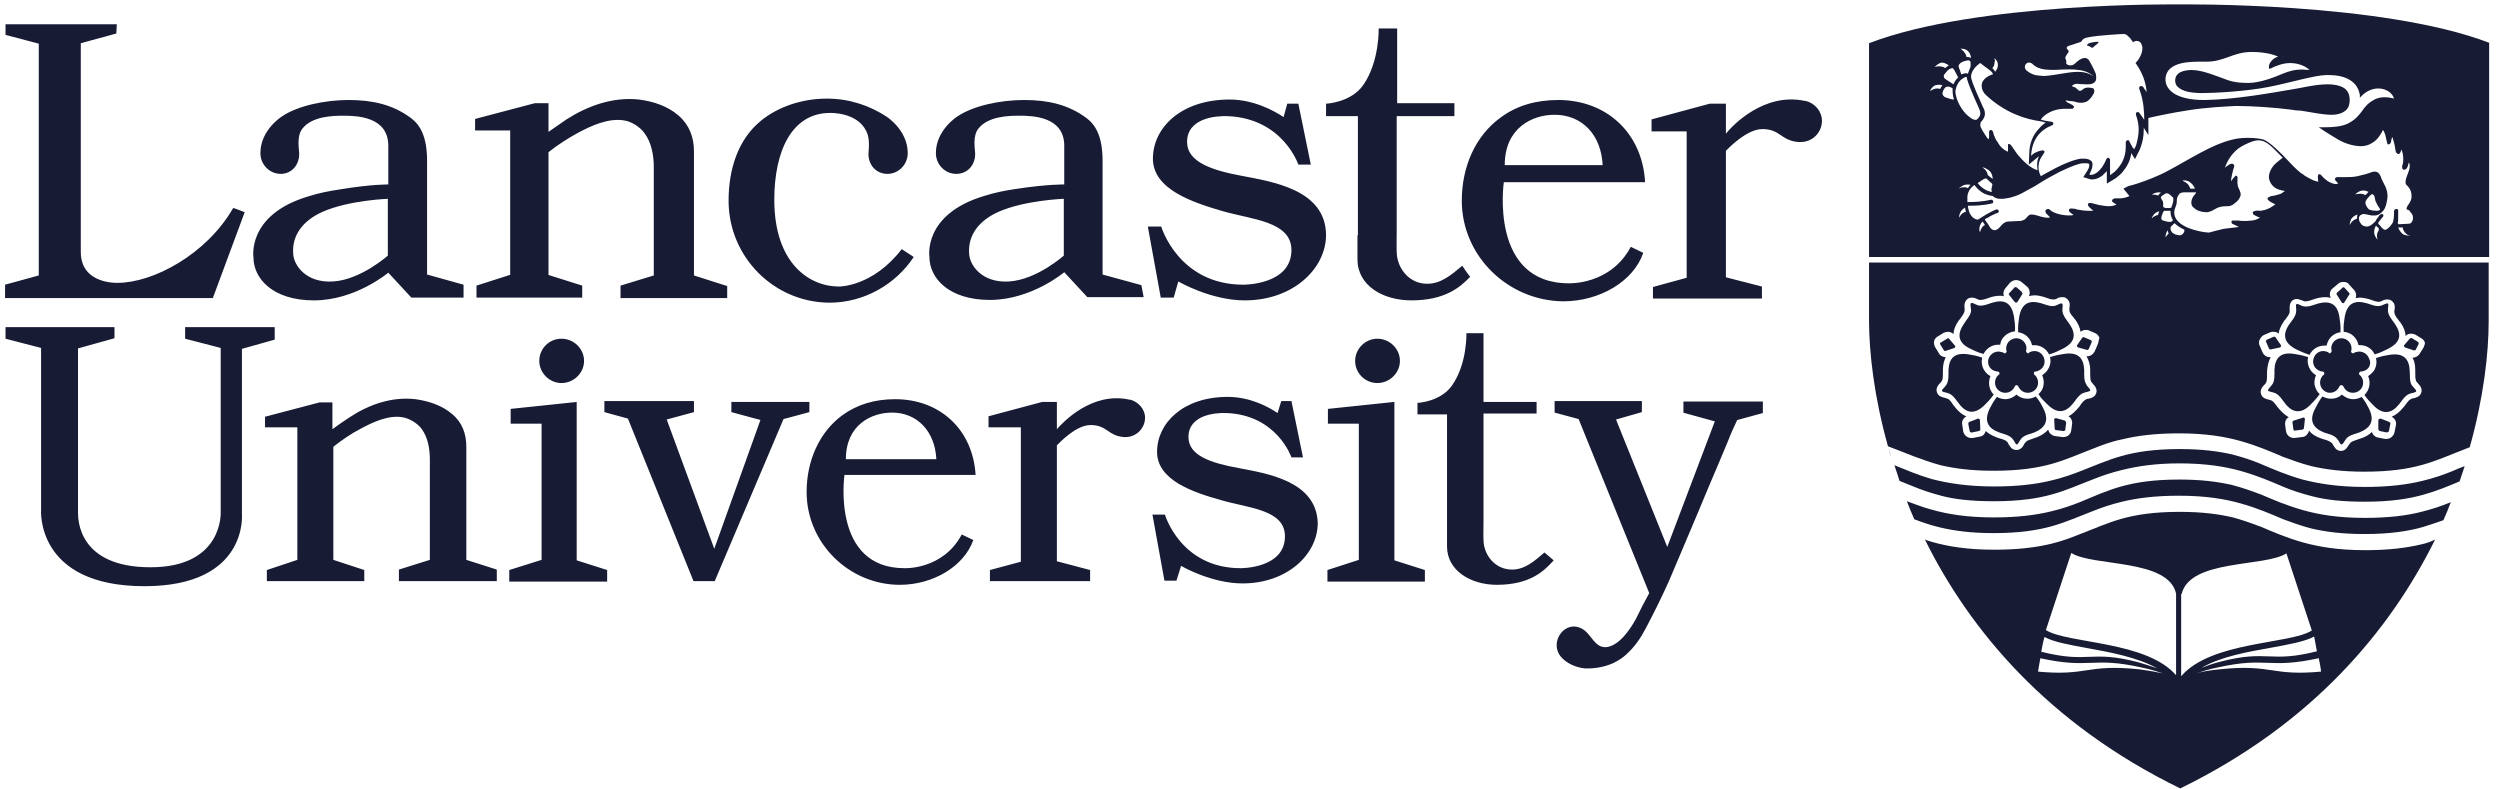 <svg width="171" height="54" viewBox="0 0 171 54" fill="none" xmlns="http://www.w3.org/2000/svg">
<path d="M26.528 13.598C26.528 13.598 23.875 13.693 22.075 14.483C20.717 15.083 19.959 16.093 20.054 17.357C20.085 18.114 20.906 19.378 22.801 19.252C24.696 19.125 26.528 17.483 26.528 17.483V13.598ZM26.559 12.619V9.966C26.559 7.977 24.412 7.914 23.496 7.914C22.77 7.914 21.348 7.945 20.685 8.798C20.306 9.272 20.433 10.061 20.464 10.472C20.496 11.261 19.959 11.893 19.201 11.893C18.443 11.893 17.811 11.261 17.811 10.472C17.811 8.893 19.264 7.977 19.264 7.977C20.369 7.219 22.264 6.84 23.843 6.84C25.486 6.84 26.875 7.156 28.107 8.072C28.738 8.545 29.212 9.335 29.212 11.009V18.778L31.707 19.473V20.357H28.139L26.559 18.651C26.559 18.651 24.317 20.546 21.475 20.546C18.632 20.546 17.337 19.03 17.337 17.609C17.337 17.609 16.864 14.704 21.064 13.44C21.854 13.188 22.549 13.061 23.18 12.967C25.454 12.588 26.559 12.619 26.559 12.619ZM84.702 32.011C82.807 31.663 81.291 31.158 81.291 29.895C81.291 28.379 83.123 28.221 83.88 28.252C87.355 28.379 88.334 31.284 88.334 31.284H89.123L88.334 27.431H87.639L87.386 28.252C86.786 27.842 85.523 27.147 83.975 27.147C80.912 27.147 79.143 28.947 79.143 30.905C79.143 32.863 81.638 33.684 83.565 34.221C85.396 34.758 87.891 34.853 87.891 36.685C87.891 38.895 84.859 38.864 84.859 38.864C80.754 38.864 79.68 35.2 79.68 35.2H78.827L79.648 39.717H80.47L80.785 38.706C80.785 38.706 82.838 39.906 84.986 39.906C88.049 39.906 90.134 37.916 90.134 35.769C90.039 32.895 86.66 32.389 84.702 32.011ZM72.764 13.598C72.764 13.598 70.111 13.693 68.311 14.483C66.953 15.083 66.195 16.093 66.289 17.357C66.321 18.114 67.142 19.378 69.037 19.252C70.932 19.125 72.764 17.483 72.764 17.483V13.598ZM72.795 12.619V9.966C72.795 7.977 70.648 7.914 69.732 7.914C69.005 7.914 67.584 7.945 66.921 8.798C66.542 9.272 66.668 10.061 66.7 10.472C66.731 11.261 66.195 11.893 65.405 11.893C64.647 11.893 64.015 11.261 64.015 10.472C64.015 8.893 65.468 7.977 65.468 7.977C66.574 7.219 68.469 6.84 70.048 6.84C71.69 6.84 73.079 7.156 74.311 8.072C74.943 8.545 75.416 9.335 75.416 11.009V18.778L78.069 19.504L78.227 20.325H74.374L72.795 18.62C72.795 18.62 70.553 20.515 67.711 20.515C64.868 20.515 63.573 18.999 63.573 17.578C63.573 17.578 63.1 14.672 67.3 13.409C68.09 13.156 68.784 13.03 69.416 12.935C71.658 12.588 72.795 12.619 72.795 12.619ZM92.692 24.684C92.692 25.536 93.387 26.2 94.208 26.2C95.06 26.2 95.755 25.505 95.755 24.684C95.755 23.862 95.06 23.168 94.208 23.168C93.387 23.168 92.692 23.862 92.692 24.684ZM95.345 27.494L90.829 27.968V28.979H92.944V38.295L90.797 38.99V39.78H97.461V38.99L95.376 38.327V27.494H95.345ZM38.403 23.168C37.55 23.168 36.887 23.862 36.887 24.684C36.887 25.505 37.581 26.2 38.403 26.2C39.255 26.2 39.95 25.505 39.95 24.684C39.95 23.862 39.255 23.168 38.403 23.168ZM39.445 27.494L34.929 27.968V28.979H37.045V38.295L34.834 38.99V39.78H41.529V38.99L39.445 38.327V27.494ZM77.311 27.336C77.28 27.336 77.28 27.336 77.28 27.336H77.248C74.69 26.768 72.701 28.884 72.29 29.358V27.494H71.279L67.616 28.473V29.231H69.826V38.422L67.711 38.99V39.748H74.564V38.99L72.29 38.39V30.463C72.448 30.305 73.585 29.073 74.595 29.073C75.732 29.073 75.764 29.8 76.869 29.895C76.901 29.895 76.964 29.895 76.996 29.895C77.722 29.895 78.322 29.294 78.322 28.568C78.322 28 77.88 27.494 77.311 27.336ZM123.516 6.903C123.484 6.903 123.484 6.903 123.484 6.903C123.453 6.903 123.452 6.903 123.452 6.903C120.673 6.303 118.494 8.577 118.052 9.145V7.092H116.947L112.967 8.166V8.987H115.368V18.999L113.062 19.631V20.42H120.515V19.599L118.052 18.967V10.314C118.21 10.156 119.473 8.829 120.547 8.829C121.779 8.829 121.81 9.619 123.01 9.714H123.042C123.074 9.714 123.137 9.714 123.168 9.714C123.989 9.714 124.621 9.051 124.621 8.261C124.621 7.629 124.147 7.061 123.516 6.903ZM57.857 31.41H64.047C63.952 29.484 62.721 28.221 61.015 28.221C59.626 28.221 57.857 29.042 57.857 31.41ZM57.762 32.484C57.762 32.484 56.846 38.864 61.868 38.864C61.868 38.864 64.489 38.99 65.784 36.558L66.574 36.937C65.942 38.737 63.826 40.001 61.552 40.001C58.078 40.001 55.173 37.158 55.173 33.653C55.173 31.537 56.025 29.579 57.604 28.41C58.647 27.652 59.847 27.305 61.236 27.305C64.268 27.305 66.542 29.358 66.731 32.484H57.762ZM102.924 11.293H109.62C109.525 9.208 108.199 7.85 106.335 7.85C104.819 7.85 102.924 8.735 102.924 11.293ZM99.987 13.725C99.987 11.419 100.903 9.303 102.64 8.04C103.745 7.219 105.072 6.84 106.588 6.84C109.872 6.84 112.336 9.082 112.525 12.461H102.861C102.861 12.461 101.851 19.378 107.314 19.378C107.314 19.378 110.157 19.504 111.546 16.883L112.399 17.293C111.736 19.252 109.399 20.61 106.935 20.61C103.145 20.578 99.987 17.515 99.987 13.725ZM92.85 16.093C92.85 16.756 92.85 17.357 92.85 17.736C92.85 19.536 94.587 20.546 96.545 20.546C98.85 20.546 99.892 19.631 100.556 18.936C100.366 18.683 100.177 18.43 100.019 18.178C99.261 18.809 98.566 19.409 97.619 19.409C96.482 19.409 95.724 18.525 95.566 17.578C95.503 17.199 95.534 16.472 95.534 15.809V7.945H99.482V7.061H95.566V1.945H94.302C94.302 1.945 94.366 4.187 93.26 5.798C92.408 7.029 90.702 7.092 90.702 7.092V7.945H92.881V16.093H92.85ZM103.43 38.959C102.356 38.959 101.661 38.137 101.503 37.285C101.44 36.937 101.472 36.242 101.472 35.642V28.284H105.103V27.494H101.472V22.789H100.303C100.303 22.789 100.366 24.873 99.324 26.357C98.534 27.494 96.955 27.558 96.955 27.558V28.347H98.977V35.864C98.977 36.464 98.977 37.032 98.977 37.38C98.977 39.022 100.587 40.001 102.387 40.001C104.725 40.001 105.672 38.99 106.272 38.327L105.64 37.79C104.977 38.358 104.314 38.959 103.43 38.959ZM84.891 12.019C82.87 11.64 81.196 11.072 81.196 9.714C81.196 8.072 83.154 7.914 83.975 7.945C87.765 8.103 88.807 11.261 88.807 11.261H89.66L88.807 7.092H88.049L87.797 8.008C87.133 7.566 85.744 6.808 84.102 6.808C80.785 6.808 78.859 8.735 78.859 10.851C78.859 12.967 81.606 13.851 83.659 14.451C85.649 15.02 88.334 15.146 88.334 17.104C88.334 19.504 85.049 19.473 85.049 19.473C80.596 19.473 79.427 15.493 79.427 15.493H78.511L79.396 20.357H80.28L80.596 19.252C80.596 19.252 82.807 20.546 85.144 20.546C88.46 20.546 90.702 18.367 90.702 16.062C90.671 12.967 87.039 12.43 84.891 12.019ZM31.897 38.295V30.558C31.897 29.674 31.613 28.884 30.918 28.316C30.223 27.715 29.307 27.431 28.423 27.305C26.78 27.115 25.201 27.684 23.875 28.568C23.496 28.821 23.117 29.073 22.738 29.358V27.526H21.854L18.127 28.505V29.231H20.338V38.295L18.253 38.99V39.748H24.917V38.99L22.801 38.295V30.558C23.401 30.084 24.001 29.674 24.665 29.326C25.486 28.884 26.559 28.379 27.507 28.537C27.981 28.6 28.549 28.947 28.833 29.326C29.276 29.926 29.402 30.716 29.402 31.442V38.232C29.402 38.201 29.402 38.295 29.402 38.295L27.286 38.959V39.748H33.981V38.959L31.897 38.295ZM29.37 38.264V38.295V38.264ZM44.687 18.778V18.841V18.778ZM34.865 18.809L32.592 19.536V20.357H39.824V19.536L37.518 18.809V10.409C38.15 9.903 38.845 9.461 39.539 9.082C40.424 8.608 41.592 8.072 42.635 8.229C43.172 8.293 43.772 8.672 44.087 9.114C44.561 9.745 44.719 10.63 44.719 11.419V18.809V18.841L42.445 19.536V20.388H49.74V19.567L47.467 18.841V10.345C47.467 9.398 47.151 8.545 46.424 7.914C45.666 7.25 44.687 6.935 43.708 6.808C41.94 6.619 40.234 7.219 38.75 8.166C38.339 8.45 37.929 8.735 37.518 9.019V7.061H36.571L32.497 8.135V8.924H34.897V18.809H34.865ZM16.737 14.514L16.074 14.262L15.948 14.23C14.116 17.42 10.453 19.346 8.052 19.346C8.052 19.346 5.526 19.473 5.526 17.23V2.955L7.958 2.292L7.989 1.66H0.378V2.387L2.652 2.987V18.841L0.346 19.473V20.388H14.558L16.737 14.514ZM115.115 28.221L117.294 28.821L114.041 37.411L110.536 28.695L112.304 28.189V27.431H106.335V28.221L107.977 28.663L112.809 40.569C112.494 41.138 112.178 41.738 111.894 42.338C111.515 43.033 110.757 44.17 109.872 44.264C109.051 44.328 108.862 43.348 108.199 43.001C107.03 42.369 105.956 43.917 106.746 44.896C107.125 45.37 107.788 45.654 108.388 45.717C109.051 45.749 109.746 45.622 110.314 45.37C110.63 45.212 110.978 45.022 111.23 44.77C111.799 44.264 112.209 43.664 112.557 43.001C113.125 41.927 113.662 40.853 114.167 39.717C114.578 38.737 114.989 37.79 115.399 36.811C115.904 35.642 116.378 34.474 116.884 33.274C117.326 32.263 117.736 31.253 118.178 30.21C118.368 29.705 118.589 29.231 118.81 28.758C118.81 28.758 118.81 28.726 118.842 28.726L120.579 28.252V27.463H115.146V28.221H115.115ZM16.548 23.862L18.79 23.231V22.378H12.663V23.168L15.095 23.799V35.042C15.095 35.042 15.285 38.801 10.295 38.801C5.336 38.801 5.336 35.516 5.336 35.042V23.831L7.831 23.136V22.378H0.378V23.168L2.81 23.799V34.853C2.81 34.853 2.399 40.096 9.884 40.096C16.99 40.096 16.548 35.169 16.548 35.169V23.862ZM55.33 27.494H50.025V28.189L52.014 28.726L48.856 37.537L45.603 28.695L47.467 28.189V27.431H41.34V28.189L42.95 28.631L47.435 39.748H48.888L53.593 28.663L55.362 28.189V27.494H55.33ZM49.835 13.725C49.835 11.546 50.498 9.524 52.046 8.261C53.246 7.282 54.888 6.745 56.562 6.745C58.141 6.745 59.531 7.25 60.636 7.977C60.636 7.977 62.089 8.893 62.089 10.472C62.089 11.261 61.457 11.893 60.699 11.893C59.941 11.893 59.373 11.293 59.404 10.472C59.436 10.093 59.499 9.43 59.247 8.956C58.615 7.661 56.783 7.724 56.783 7.724C54.13 7.724 52.962 10.377 52.962 13.662C52.962 18.02 55.362 19.599 57.383 19.599C57.383 19.599 59.689 19.631 61.678 17.041L62.5 17.578C61.268 19.441 59.12 20.704 56.72 20.704C52.93 20.673 49.835 17.578 49.835 13.725Z" fill="#171B34"/>
<path d="M142.875 3.145C142.938 3.177 143.033 3.24 143.096 3.272H143.128L143.16 3.24C143.16 3.24 143.254 3.177 143.349 3.082C143.381 3.051 143.539 2.956 143.539 2.892C143.507 2.798 143.065 2.924 143.001 2.924C142.938 2.956 142.875 2.956 142.843 2.987C142.812 2.987 142.812 3.019 142.78 3.019V3.051C142.685 3.114 142.843 3.145 142.875 3.145Z" fill="#171B34"/>
<path d="M149.065 0.303C149.065 0.303 135.232 0.113 127.842 2.956V17.578H170.257V2.924C162.898 0.113 149.065 0.303 149.065 0.303ZM141.265 3.966C141.265 3.903 141.328 3.809 141.359 3.745C141.422 3.651 141.517 3.587 141.486 3.461C141.454 3.398 141.359 3.366 141.359 3.272C141.359 3.24 141.391 3.208 141.422 3.177C141.486 3.145 141.517 3.114 141.58 3.114C141.77 3.051 142.338 2.861 142.338 2.861C142.402 2.798 142.401 2.766 142.465 2.703C142.528 2.64 142.654 2.577 142.875 2.545C143.475 2.419 145.118 2.324 145.275 2.324C145.339 2.324 145.402 2.356 145.465 2.387C145.56 2.482 145.686 2.577 145.749 2.672C145.781 2.735 145.812 2.766 145.844 2.798C145.875 2.83 145.875 2.861 145.875 2.861L145.907 2.893L145.939 2.861C145.939 2.861 145.97 2.83 146.002 2.83C146.033 2.83 146.065 2.798 146.128 2.798C146.191 2.798 146.254 2.798 146.349 2.861C146.412 2.893 146.476 2.987 146.507 3.114C146.539 3.177 146.539 3.24 146.539 3.303C146.539 3.682 146.286 4.093 146.097 4.282L146.065 4.314L146.097 4.345C146.728 5.23 146.823 6.051 146.823 6.304C146.76 6.177 146.633 6.019 146.633 6.019C146.633 6.019 146.633 5.988 146.602 5.956C146.57 5.925 146.539 5.893 146.507 5.893C146.476 5.893 146.476 5.893 146.444 5.893C146.412 5.893 146.381 5.893 146.349 5.925C146.318 5.956 146.318 5.988 146.318 6.019C146.318 6.051 146.318 6.082 146.349 6.146C146.633 6.904 146.665 7.725 146.665 8.167V8.198C146.57 8.041 146.381 7.788 146.381 7.788C146.318 7.693 146.286 7.662 146.223 7.662C146.191 7.662 146.16 7.693 146.128 7.693C146.097 7.725 146.097 7.756 146.097 7.788C146.097 7.788 146.097 7.819 146.097 7.851C146.223 8.198 146.286 8.546 146.286 8.862C146.286 9.272 146.191 9.62 146.128 9.872C146.097 9.999 146.033 10.093 146.002 10.156C146.002 10.188 145.97 10.188 145.97 10.22C145.939 10.188 145.939 10.125 145.875 10.093C145.812 9.999 145.749 9.841 145.686 9.746C145.654 9.683 145.654 9.651 145.623 9.62C145.591 9.588 145.56 9.588 145.528 9.588C145.496 9.588 145.465 9.62 145.433 9.651C145.402 9.683 145.402 9.714 145.402 9.746C145.402 9.746 145.402 9.778 145.402 9.809C145.402 9.872 145.402 9.967 145.402 10.03C145.402 10.757 145.117 11.23 144.833 11.546C144.707 11.704 144.549 11.83 144.454 11.893C144.391 11.925 144.36 11.957 144.328 11.988C144.328 11.799 144.328 11.199 144.328 10.978C144.328 10.946 144.328 10.883 144.296 10.851C144.265 10.82 144.233 10.788 144.202 10.788C144.17 10.788 144.139 10.788 144.139 10.82C144.107 10.851 144.107 10.851 144.075 10.883C143.886 11.357 143.665 11.609 143.475 11.767C143.286 11.925 143.128 11.957 143.033 11.957C142.97 11.957 142.938 11.957 142.907 11.925C142.938 11.893 142.97 11.83 143.002 11.736C143.065 11.609 143.128 11.42 143.128 11.262C143.128 11.136 143.096 11.041 143.002 10.978C142.907 10.915 142.781 10.851 142.559 10.851C142.496 10.851 142.433 10.851 142.338 10.851C141.865 10.915 141.17 11.199 140.57 11.514C140.096 11.767 139.685 11.988 139.591 12.051C139.464 11.799 139.433 11.609 139.433 11.42C139.433 11.136 139.528 10.915 139.622 10.757C139.685 10.662 139.717 10.63 139.749 10.567C139.749 10.536 139.78 10.536 139.78 10.536V10.504L139.812 10.472C139.843 10.441 139.843 10.409 139.843 10.378C139.843 10.346 139.843 10.314 139.812 10.314C139.78 10.314 139.749 10.283 139.717 10.283C139.464 10.314 139.275 10.409 139.149 10.472C139.054 10.536 138.991 10.599 138.927 10.662C138.959 9.904 139.243 9.399 139.559 9.083C139.875 8.767 140.191 8.641 140.286 8.609C140.349 8.577 140.38 8.546 140.412 8.546C140.443 8.514 140.443 8.483 140.443 8.451C140.443 8.419 140.443 8.419 140.443 8.419C140.443 8.388 140.412 8.388 140.412 8.356C140.349 8.325 140.286 8.325 140.286 8.325C140.286 8.325 140.096 8.293 139.906 8.262C139.812 8.23 139.717 8.23 139.654 8.198C139.622 8.198 139.622 8.198 139.591 8.167C140.096 7.535 140.854 7.44 141.265 7.44C141.359 7.44 141.422 7.44 141.486 7.44C141.517 7.44 141.517 7.44 141.549 7.44H141.58C141.612 7.44 141.643 7.44 141.675 7.44C141.738 7.44 141.801 7.44 141.801 7.409C141.833 7.377 141.865 7.346 141.865 7.314C141.865 7.283 141.833 7.251 141.801 7.219C141.77 7.219 141.77 7.188 141.77 7.188C141.738 7.188 141.675 7.125 141.454 7.03C141.391 6.998 141.359 6.967 141.328 6.935C141.296 6.904 141.296 6.904 141.296 6.904V6.872C141.328 6.872 141.422 6.872 141.517 6.904C141.644 6.904 141.77 6.935 141.833 6.935C142.023 6.998 142.18 7.03 142.338 7.03C142.623 7.03 142.812 6.935 142.938 6.777C143.065 6.651 143.128 6.525 143.191 6.43C143.223 6.367 143.254 6.304 143.254 6.24C143.254 6.114 143.191 6.019 143.096 6.019C143.033 6.019 142.938 5.988 142.844 5.988C142.717 5.988 142.559 6.019 142.465 6.114C142.401 6.177 142.338 6.209 142.307 6.209C142.275 6.209 142.244 6.209 142.244 6.209H142.212L141.959 5.988C141.865 5.956 141.801 5.925 141.77 5.925C141.738 5.893 141.738 5.893 141.738 5.893V5.861L141.77 5.83C141.896 5.735 141.991 5.735 142.086 5.735C142.212 5.735 142.37 5.767 142.686 5.767C142.749 5.767 142.78 5.767 142.844 5.767C143.065 5.767 143.191 5.703 143.286 5.609C143.381 5.514 143.38 5.388 143.38 5.293C143.38 5.167 143.349 5.04 143.349 5.04C143.349 5.04 143.191 4.63 142.907 4.156C142.844 4.03 142.717 3.966 142.591 3.966C142.433 3.966 142.275 4.061 142.149 4.156C142.023 4.251 141.959 4.314 141.928 4.345C141.833 4.44 141.707 4.472 141.612 4.472C141.517 4.472 141.391 4.44 141.328 4.345C141.359 4.156 141.296 4.061 141.265 3.966ZM138.58 4.377C138.675 4.251 138.864 4.251 138.991 4.345L139.022 4.377C139.243 4.598 139.559 4.724 139.906 4.756C140.254 4.788 140.633 4.788 141.012 4.756C141.391 4.756 141.801 4.724 142.18 4.788C142.559 4.819 142.938 4.977 143.223 5.23C142.907 5.009 142.528 4.914 142.149 4.914C141.77 4.914 141.391 4.977 141.012 5.04C140.633 5.103 140.254 5.167 139.843 5.198C139.654 5.198 139.433 5.167 139.212 5.135C138.991 5.072 138.801 4.977 138.612 4.819C138.485 4.693 138.454 4.503 138.58 4.377ZM136.433 4.061C136.433 4.03 136.433 3.998 136.401 3.966C136.433 3.998 136.496 4.03 136.527 4.093C136.622 4.188 136.654 4.314 136.654 4.44C136.654 4.567 136.622 4.724 136.464 4.914C136.432 4.819 136.338 4.724 136.275 4.661C136.338 4.598 136.433 4.472 136.433 4.219C136.464 4.188 136.464 4.124 136.433 4.061ZM135.454 4.314C135.454 4.314 135.517 4.345 135.611 4.44C135.706 4.503 135.864 4.63 136.085 4.788C136.243 4.914 136.306 5.009 136.306 5.04C136.306 5.072 136.306 5.103 136.275 5.103H136.243C135.99 5.198 135.801 5.324 135.706 5.451C135.58 5.577 135.548 5.735 135.548 5.861C135.548 6.146 135.706 6.398 135.864 6.525C137.19 7.756 138.612 8.167 139.559 8.293L139.717 8.325C139.749 8.325 139.78 8.325 139.78 8.356C139.812 8.356 139.875 8.388 139.938 8.388C139.78 8.483 139.622 8.609 139.496 8.767C139.054 9.209 138.801 9.809 138.801 10.536L138.77 11.262L139.338 10.788C139.37 10.757 139.401 10.725 139.464 10.693C139.37 10.883 139.338 11.104 139.338 11.325C139.338 11.451 139.37 11.546 139.37 11.641C138.991 11.546 138.517 11.167 138.201 10.788C138.012 10.599 137.854 10.378 137.759 10.22C137.696 10.156 137.664 10.093 137.633 10.03C137.601 9.999 137.569 9.967 137.569 9.967V9.935L137.538 9.904C137.506 9.904 137.506 9.872 137.475 9.872C137.443 9.872 137.443 9.841 137.412 9.841C137.38 9.841 137.348 9.872 137.348 9.872C137.348 9.904 137.348 9.904 137.348 9.935V9.967C137.348 9.999 137.348 10.125 137.348 10.283C137.348 10.314 137.348 10.346 137.348 10.378C137.033 10.251 136.78 9.999 136.654 9.746C136.559 9.62 136.496 9.525 136.464 9.43C136.432 9.399 136.433 9.367 136.433 9.335C136.433 9.304 136.401 9.304 136.401 9.304C136.369 9.177 136.338 9.051 136.306 8.988C136.275 8.925 136.243 8.893 136.18 8.893C136.117 8.893 136.053 8.925 136.053 9.02C136.053 9.083 136.053 9.209 136.053 9.304V9.335V9.367C136.053 9.43 136.054 9.493 136.022 9.493V9.525L135.99 9.493C135.959 9.462 135.927 9.462 135.927 9.43C135.864 9.367 135.769 9.177 135.675 9.051C135.58 8.925 135.517 8.767 135.517 8.767C135.453 8.672 135.454 8.577 135.454 8.514C135.454 8.451 135.485 8.388 135.485 8.356C135.485 8.325 135.485 8.325 135.517 8.325C135.517 8.325 135.611 8.23 135.675 8.104C135.738 8.009 135.769 7.883 135.769 7.788C135.769 7.567 135.675 7.377 135.643 7.346C135.643 7.346 135.611 7.251 135.548 7.125C135.359 6.714 134.948 5.798 134.853 5.419C134.822 5.356 134.822 5.293 134.822 5.23C134.822 4.819 135.232 4.472 135.359 4.377C135.39 4.345 135.422 4.314 135.454 4.314ZM136.243 13.125C136.117 13.125 136.022 13.062 135.896 13.03C135.643 12.904 135.453 12.746 135.327 12.588C135.296 12.557 135.296 12.525 135.264 12.525C135.39 12.462 135.454 12.399 135.548 12.336C135.58 12.304 135.643 12.304 135.643 12.273C135.675 12.273 135.706 12.241 135.706 12.241C135.769 12.209 135.801 12.209 135.832 12.209H135.864C135.864 12.209 135.927 12.241 135.959 12.304C136.022 12.336 136.085 12.43 136.18 12.494C136.275 12.557 136.275 12.62 136.275 12.652V12.683C136.275 12.683 136.211 12.841 136.211 13.03C136.243 13.03 136.243 13.062 136.243 13.125ZM135.99 11.988H135.959C135.959 11.862 135.896 11.672 135.643 11.483C135.611 11.483 135.611 11.451 135.58 11.451C135.675 11.451 135.801 11.483 135.927 11.578C136.117 11.672 136.275 11.862 136.306 12.241C136.18 12.146 136.053 12.051 136.053 12.051L135.99 11.988ZM134.19 3.335C134.316 3.335 134.443 3.366 134.569 3.461C134.695 3.556 134.79 3.714 134.822 3.966C134.759 3.935 134.695 3.903 134.569 3.903C134.569 3.903 134.538 3.903 134.506 3.903C134.506 3.777 134.411 3.587 134.19 3.398C134.159 3.366 134.127 3.366 134.095 3.335C134.159 3.335 134.159 3.335 134.19 3.335ZM134.032 4.377C134.127 4.251 134.316 4.188 134.474 4.156C134.538 4.156 134.569 4.124 134.601 4.124C134.695 4.124 134.727 4.156 134.759 4.188C134.79 4.219 134.79 4.314 134.79 4.377C134.79 4.44 134.79 4.472 134.79 4.503C134.79 4.567 134.759 4.661 134.695 4.788C134.664 4.882 134.632 4.977 134.601 5.04C134.569 5.04 134.506 5.009 134.474 5.009C134.38 5.009 134.316 5.04 134.19 5.072C134.19 5.072 134.19 5.072 134.159 5.103C134.159 5.103 134.064 4.851 134.064 4.819C134.032 4.756 134.001 4.661 133.969 4.567C133.969 4.535 133.969 4.44 134.032 4.377ZM133.527 4.661C133.59 4.661 133.59 4.693 133.622 4.724L133.653 4.756L133.938 5.293C133.811 5.419 133.685 5.577 133.622 5.767C133.432 5.64 133.211 5.514 133.085 5.419C132.99 5.356 132.959 5.293 132.959 5.23C132.959 5.198 132.959 5.167 132.959 5.167V5.135C132.959 5.135 132.958 5.103 132.99 5.103C133.053 5.04 133.148 4.851 133.337 4.724C133.432 4.693 133.495 4.661 133.527 4.661ZM132.485 4.44C132.58 4.377 132.706 4.282 132.832 4.282C132.959 4.282 133.116 4.345 133.306 4.472C133.274 4.472 133.243 4.503 133.211 4.535C133.148 4.567 133.085 4.63 133.053 4.661C132.99 4.598 132.832 4.535 132.611 4.535C132.548 4.535 132.485 4.535 132.422 4.567C132.39 4.567 132.327 4.567 132.295 4.598C132.39 4.535 132.422 4.503 132.485 4.44ZM132.516 6.051C132.39 6.051 132.264 6.082 132.106 6.177C132.074 6.209 132.043 6.209 132.011 6.24C132.043 6.177 132.074 6.082 132.137 6.019C132.232 5.893 132.358 5.798 132.58 5.798C132.674 5.798 132.769 5.798 132.864 5.83C132.832 5.861 132.769 5.956 132.706 6.082C132.674 6.082 132.611 6.051 132.516 6.051ZM133.148 6.683C133.022 6.651 132.99 6.619 132.927 6.556C132.895 6.493 132.864 6.461 132.864 6.398C132.864 6.24 132.99 6.051 133.053 5.988C133.116 5.925 133.211 5.925 133.306 5.925C133.337 5.925 133.559 6.019 133.559 6.051C133.559 6.082 133.559 6.114 133.559 6.114C133.559 6.146 133.559 6.177 133.559 6.209C133.559 6.398 133.59 6.619 133.653 6.809C133.495 6.809 133.338 6.746 133.148 6.683ZM134.317 5.324C134.38 5.293 134.443 5.261 134.474 5.261C134.506 5.261 134.506 5.261 134.506 5.261L134.538 5.293C134.538 5.324 134.538 5.419 134.569 5.482C134.727 6.019 135.359 7.409 135.39 7.472C135.422 7.535 135.454 7.662 135.454 7.788C135.454 7.851 135.422 7.914 135.39 7.977C135.359 8.041 135.296 8.104 135.264 8.135C135.201 8.198 135.169 8.198 135.106 8.198C135.011 8.198 134.853 8.135 134.601 7.914C134.253 7.63 133.748 6.872 133.748 6.209C133.811 5.893 133.938 5.546 134.317 5.324ZM134.032 14.831C134.032 14.862 134.001 14.862 134.001 14.894V14.862C134.001 14.768 134.032 14.641 134.095 14.515C134.159 14.389 134.253 14.294 134.411 14.199C134.411 14.294 134.443 14.389 134.474 14.483C134.316 14.515 134.159 14.61 134.032 14.831ZM134.348 12.809C134.253 12.809 134.159 12.809 134.032 12.873C134.001 12.873 134.001 12.904 133.969 12.904C134.001 12.873 134.064 12.809 134.127 12.778C134.253 12.683 134.38 12.62 134.601 12.62C134.664 12.62 134.727 12.62 134.79 12.652C134.695 12.715 134.664 12.809 134.601 12.873C134.506 12.809 134.443 12.809 134.348 12.809ZM135.454 15.81C135.454 15.841 135.453 15.841 135.422 15.873C135.39 15.81 135.39 15.746 135.39 15.652C135.39 15.494 135.453 15.304 135.611 15.146C135.611 15.178 135.643 15.21 135.675 15.241C135.706 15.273 135.738 15.336 135.769 15.399C135.643 15.431 135.517 15.589 135.454 15.81ZM147.644 14.578C147.644 14.61 147.612 14.673 147.612 14.704C147.486 14.736 147.36 14.768 147.233 14.894C147.202 14.894 147.202 14.925 147.17 14.925C147.202 14.862 147.234 14.799 147.297 14.704C147.391 14.578 147.518 14.483 147.707 14.452C147.676 14.515 147.644 14.546 147.644 14.578ZM147.17 13.315C147.265 13.252 147.455 13.157 147.644 13.157C147.707 13.157 147.77 13.157 147.802 13.188C147.739 13.22 147.676 13.283 147.612 13.378C147.549 13.346 147.455 13.315 147.328 13.315C147.297 13.315 147.265 13.315 147.233 13.315C147.202 13.283 147.202 13.283 147.17 13.315ZM147.865 13.409C147.928 13.346 147.991 13.315 148.055 13.283C148.118 13.22 148.181 13.22 148.213 13.22C148.276 13.22 148.339 13.252 148.37 13.283C148.434 13.315 148.56 13.441 148.655 13.536C148.655 13.567 148.655 13.63 148.655 13.662C148.655 13.725 148.655 13.788 148.623 13.852C148.623 13.915 148.592 14.009 148.56 14.073C148.56 14.104 148.528 14.136 148.528 14.199C148.497 14.199 148.434 14.231 148.37 14.231C148.307 14.231 148.276 14.231 148.213 14.231C148.086 14.231 148.023 14.199 147.991 14.167C147.96 14.167 147.96 14.136 147.96 14.104V14.073C147.96 14.041 147.96 14.009 147.96 13.946C147.96 13.852 147.96 13.757 147.865 13.662C147.834 13.63 147.834 13.599 147.834 13.567C147.77 13.504 147.802 13.473 147.865 13.409ZM148.149 16.189C148.149 16.22 148.118 16.22 148.118 16.252C148.118 16.125 148.149 15.904 148.276 15.746V15.778C148.276 15.841 148.307 15.904 148.339 15.968C148.276 16.031 148.213 16.094 148.149 16.189ZM148.402 15.178C148.276 15.178 148.149 15.146 147.96 15.083C147.897 15.083 147.897 15.052 147.865 15.02C147.834 14.989 147.834 14.957 147.834 14.925C147.834 14.831 147.865 14.736 147.897 14.673C147.928 14.546 147.96 14.483 147.991 14.483C147.991 14.42 148.023 14.42 148.055 14.42C148.086 14.42 148.086 14.42 148.118 14.42H148.149H148.181C148.276 14.42 148.37 14.42 148.465 14.42C148.465 14.452 148.465 14.483 148.465 14.515C148.465 14.768 148.56 14.925 148.623 15.052C148.623 15.083 148.592 15.115 148.56 15.146C148.497 15.178 148.434 15.178 148.402 15.178ZM149.35 15.936C149.286 16.031 149.223 16.094 149.065 16.094C149.002 16.094 148.907 16.062 148.781 16.031C148.655 15.968 148.56 15.904 148.528 15.841C148.497 15.778 148.465 15.715 148.465 15.652C148.465 15.62 148.465 15.589 148.465 15.557C148.465 15.557 148.497 15.525 148.497 15.494C148.528 15.462 148.528 15.462 148.56 15.431C148.592 15.431 148.623 15.367 148.655 15.336C148.686 15.304 148.718 15.273 148.749 15.273C148.939 15.462 149.16 15.589 149.413 15.715C149.413 15.778 149.413 15.873 149.35 15.936ZM156.076 13.22C155.95 13.283 155.729 13.346 155.571 13.378C155.508 13.378 155.413 13.409 155.382 13.409C155.318 13.409 155.287 13.441 155.287 13.441C155.287 13.441 155.255 13.441 155.224 13.473C155.192 13.473 155.192 13.473 155.161 13.504C155.129 13.504 155.129 13.536 155.097 13.567V13.599C155.097 13.63 155.129 13.662 155.161 13.694C155.161 13.725 155.192 13.725 155.192 13.725C155.255 13.788 155.382 13.852 155.508 13.915C155.539 13.946 155.603 13.946 155.634 13.978C155.54 14.041 155.287 14.231 155.097 14.294C154.971 14.357 154.782 14.389 154.624 14.42C154.403 14.389 154.276 14.42 154.276 14.42C154.276 14.42 154.245 14.42 154.182 14.452C154.15 14.452 154.15 14.483 154.118 14.483C154.087 14.483 154.087 14.515 154.087 14.546C154.087 14.578 154.118 14.61 154.118 14.641C154.118 14.673 154.15 14.673 154.182 14.704C154.245 14.736 154.308 14.768 154.371 14.799C154.403 14.831 154.466 14.831 154.529 14.862C154.56 14.862 154.561 14.862 154.592 14.862C154.529 14.925 154.339 15.052 154.055 15.083C153.929 15.083 153.771 15.115 153.645 15.115C153.455 15.115 153.266 15.115 153.108 15.083C152.981 15.083 152.887 15.083 152.855 15.083C152.855 15.083 152.824 15.083 152.792 15.083C152.76 15.083 152.729 15.083 152.697 15.083C152.666 15.083 152.634 15.115 152.634 15.146C152.634 15.178 152.634 15.178 152.634 15.21C152.634 15.241 152.666 15.304 152.697 15.304C152.729 15.336 152.729 15.336 152.76 15.336L153.139 15.525C152.887 15.557 152.318 15.62 152.097 15.652C151.844 15.715 151.181 15.873 151.118 15.904C151.118 15.904 151.086 15.904 151.055 15.904C150.897 15.904 150.455 15.841 150.044 15.715C149.602 15.589 149.128 15.367 148.876 15.02C148.813 14.925 148.718 14.768 148.718 14.546C148.718 14.515 148.718 14.483 148.718 14.483C148.718 14.325 148.844 14.104 148.876 13.946C148.907 13.757 148.876 13.599 148.939 13.473C148.971 13.409 149.002 13.346 149.034 13.315C149.065 13.283 149.065 13.283 149.065 13.252C149.192 13.157 149.35 13.157 149.35 13.157C149.35 13.157 149.76 13.157 150.013 13.157C150.044 13.157 150.076 13.157 150.139 13.157C150.171 13.157 150.202 13.157 150.202 13.157V13.188C150.202 13.22 150.202 13.22 150.171 13.252C150.139 13.283 149.886 13.536 149.886 13.852C149.886 13.978 149.918 14.104 150.044 14.199C150.265 14.42 150.613 14.515 150.897 14.515C150.992 14.515 151.055 14.515 151.118 14.483C151.371 14.42 151.56 14.231 151.813 14.167C152.002 14.104 152.223 14.104 152.381 14.104C152.539 14.104 152.666 14.041 152.76 13.978C152.918 13.852 153.139 13.694 153.203 13.504C153.329 13.283 153.234 13.125 153.139 12.904C153.013 12.683 153.045 12.43 153.045 12.178C153.045 12.146 153.045 12.115 153.045 12.115C153.045 12.083 153.013 12.083 153.013 12.051C152.981 12.02 152.981 12.02 152.95 12.02C152.918 12.02 152.887 12.02 152.887 12.051L152.855 12.083C152.855 12.083 152.729 12.209 152.602 12.399C152.602 12.209 152.666 11.988 152.697 11.83C152.729 11.736 152.729 11.641 152.76 11.578C152.792 11.514 152.792 11.483 152.792 11.483C152.792 11.483 152.824 11.42 152.824 11.357C152.824 11.325 152.824 11.293 152.792 11.262C152.76 11.23 152.729 11.199 152.666 11.199C152.634 11.199 152.634 11.199 152.602 11.199C152.508 11.23 152.413 11.293 152.287 11.388C152.255 11.42 152.223 11.451 152.192 11.451C152.287 11.167 152.602 10.441 153.297 10.03C153.455 9.935 153.645 9.841 153.803 9.778C154.087 9.651 154.371 9.556 154.687 9.62C154.971 9.683 155.192 9.872 155.413 10.062C155.476 10.125 156.14 10.788 156.14 10.788C155.982 10.915 155.761 11.072 155.603 11.23C155.35 11.483 155.192 11.83 155.192 12.115C155.192 12.367 155.382 12.715 155.666 12.873C155.824 12.967 155.982 12.999 156.108 13.03C156.171 13.03 156.234 13.062 156.266 13.062H156.297C156.203 13.125 156.14 13.157 156.076 13.22ZM149.286 12.336C149.318 12.336 149.349 12.336 149.381 12.336C149.507 12.336 149.665 12.367 149.792 12.462C149.918 12.557 150.044 12.683 150.139 12.904C150.107 12.904 150.107 12.904 150.076 12.904C150.044 12.904 150.013 12.904 149.981 12.904C149.918 12.904 149.886 12.904 149.823 12.904L149.792 12.841C149.76 12.746 149.665 12.525 149.35 12.399C149.35 12.367 149.318 12.367 149.286 12.336ZM161.256 14.673C161.224 14.736 161.224 14.799 161.224 14.831C161.224 14.862 161.224 14.925 161.224 14.957C161.129 14.989 160.908 15.052 160.751 15.336C160.751 15.367 160.719 15.367 160.719 15.399C160.719 15.273 160.751 15.146 160.814 14.989C160.908 14.862 161.035 14.736 161.256 14.673ZM161.161 13.283C161.13 13.283 161.098 13.315 161.098 13.315C161.13 13.283 161.161 13.22 161.224 13.188C161.351 13.094 161.477 13.03 161.666 13.03C161.761 13.03 161.887 13.062 162.014 13.125C161.982 13.157 161.951 13.157 161.951 13.188C161.887 13.252 161.824 13.315 161.793 13.346C161.73 13.315 161.635 13.252 161.445 13.252C161.382 13.252 161.287 13.252 161.161 13.283ZM162.14 13.346C162.203 13.283 162.235 13.283 162.266 13.283C162.298 13.283 162.33 13.315 162.361 13.346C162.393 13.378 162.424 13.441 162.424 13.473C162.456 13.599 162.456 13.725 162.519 13.82C162.551 13.883 162.582 13.978 162.645 14.073C162.677 14.136 162.74 14.199 162.772 14.262C162.867 14.389 162.645 14.42 162.551 14.42C162.456 14.42 162.33 14.389 162.235 14.389C162.14 14.357 162.045 14.357 161.982 14.262C161.888 14.167 161.793 13.978 161.793 13.852C161.793 13.788 161.824 13.725 161.856 13.694C161.887 13.599 161.951 13.567 162.14 13.346ZM162.709 15.746C162.677 15.81 162.582 15.936 162.582 16.125C162.582 16.189 162.582 16.252 162.614 16.346C162.614 16.378 162.645 16.41 162.645 16.41C162.551 16.315 162.393 16.125 162.393 15.873C162.393 15.746 162.424 15.589 162.519 15.431C162.551 15.462 162.551 15.494 162.582 15.494C162.614 15.525 162.677 15.589 162.709 15.62C162.709 15.62 162.709 15.62 162.709 15.652V15.746ZM164.825 16.125C164.698 16.125 164.54 16.094 164.382 16.031C164.256 15.936 164.13 15.81 164.035 15.557C164.067 15.557 164.098 15.557 164.13 15.557H164.351V15.62C164.382 15.715 164.446 15.936 164.73 16.094C164.793 16.094 164.825 16.094 164.825 16.125ZM164.856 14.483C164.888 14.546 164.951 14.578 164.982 14.641C165.014 14.704 165.046 14.768 165.046 14.894C165.046 14.925 165.046 14.957 165.046 14.989C165.014 15.146 164.951 15.21 164.888 15.273C164.825 15.304 164.761 15.304 164.73 15.304L164.13 15.336C164.13 15.336 164.098 15.336 164.067 15.336C164.035 15.336 164.035 15.336 164.035 15.304C164.035 15.304 164.035 15.273 164.003 15.273V15.241C164.035 15.178 164.035 15.052 164.035 14.925C164.035 14.799 164.035 14.673 164.035 14.578V14.42C164.035 14.42 164.035 14.389 164.035 14.357C164.035 14.325 163.972 14.294 163.909 14.294H163.877C163.846 14.294 163.814 14.325 163.782 14.357C163.782 14.389 163.751 14.42 163.751 14.42C163.751 14.452 163.751 14.452 163.751 14.452C163.751 14.452 163.751 14.483 163.751 14.515C163.751 14.578 163.751 14.641 163.751 14.704C163.751 14.831 163.719 15.02 163.688 15.178C163.656 15.273 163.561 15.367 163.498 15.462C163.403 15.557 163.246 15.746 163.088 15.715C163.024 15.683 162.961 15.62 162.93 15.589C162.867 15.525 162.803 15.431 162.74 15.367C162.677 15.336 162.677 15.304 162.677 15.273C162.677 15.241 162.677 15.241 162.677 15.21C162.677 15.21 162.772 15.115 162.835 15.02C162.867 14.957 162.93 14.925 162.93 14.894C162.961 14.862 162.993 14.831 162.993 14.831C162.993 14.831 162.993 14.799 163.024 14.799C163.024 14.768 163.024 14.768 163.024 14.736C163.024 14.704 162.993 14.641 162.961 14.641C162.961 14.641 162.93 14.641 162.898 14.641C162.866 14.641 162.835 14.673 162.803 14.673L162.772 14.704L162.519 15.052V15.083C162.488 15.115 162.424 15.21 162.298 15.304C162.203 15.399 162.077 15.462 161.951 15.494C161.919 15.494 161.919 15.494 161.888 15.494C161.73 15.494 161.603 15.431 161.54 15.367C161.508 15.336 161.477 15.304 161.477 15.273L161.445 15.241C161.414 15.21 161.351 15.083 161.351 14.957C161.351 14.831 161.382 14.736 161.54 14.673C161.572 14.641 161.603 14.641 161.666 14.641C161.824 14.641 162.014 14.704 162.203 14.736C162.266 14.736 162.33 14.736 162.361 14.736C162.456 14.736 162.488 14.736 162.488 14.736C162.519 14.736 162.803 14.704 163.056 14.357C163.214 14.136 163.246 13.82 163.277 13.694C163.277 13.599 163.309 13.536 163.309 13.441C163.309 12.904 163.056 12.588 162.93 12.304C162.898 12.241 162.867 12.146 162.835 12.051C162.772 11.957 162.74 11.862 162.645 11.799C162.582 11.767 162.519 11.736 162.456 11.736C162.33 11.736 162.235 11.767 162.235 11.767C162.235 11.767 162.203 11.767 162.172 11.799C162.014 11.862 161.666 11.957 161.256 12.051C160.972 12.115 160.624 12.115 160.372 12.115C160.245 12.115 160.119 12.115 160.056 12.115C160.024 12.115 159.993 12.115 159.961 12.115C159.866 12.115 159.803 12.115 159.771 12.146C159.74 12.178 159.708 12.209 159.708 12.241C159.708 12.304 159.74 12.336 159.74 12.336C159.74 12.336 159.835 12.43 159.929 12.557C159.866 12.588 159.835 12.588 159.771 12.588C159.614 12.588 159.393 12.494 159.235 12.399C159.14 12.336 159.014 12.241 158.919 12.146C158.856 12.083 158.792 11.988 158.698 11.925C158.445 11.83 158.571 12.336 158.571 12.43C158.319 12.399 158.034 12.241 157.813 12.115C157.687 12.051 157.592 11.988 157.529 11.925C157.466 11.862 157.403 11.862 157.403 11.862C157.403 11.862 157.371 11.83 157.34 11.799C157.213 11.704 156.929 11.451 156.582 11.072C156.297 10.757 155.95 10.409 155.634 10.125C155.318 9.841 155.003 9.588 154.75 9.525C154.466 9.462 154.118 9.43 153.708 9.43C153.392 9.43 153.013 9.462 152.666 9.556C151.244 9.904 149.792 10.883 148.307 11.672C147.549 12.083 146.823 12.336 146.286 12.525C146.002 12.62 145.781 12.683 145.623 12.715C145.528 12.746 145.465 12.778 145.433 12.809C145.402 12.809 145.307 12.873 145.244 12.904L145.654 13.409C145.591 13.441 145.339 13.567 144.96 13.567C144.896 13.567 144.833 13.567 144.738 13.567C144.738 13.567 144.707 13.567 144.675 13.567C144.644 13.567 144.612 13.567 144.581 13.599C144.549 13.599 144.517 13.63 144.486 13.662C144.486 13.694 144.454 13.725 144.454 13.725C144.454 13.788 144.517 13.82 144.517 13.82C144.517 13.82 144.612 13.915 144.77 13.978C144.644 14.073 144.423 14.104 144.233 14.104C143.981 14.104 143.728 14.041 143.507 14.009C143.412 13.978 143.317 13.946 143.254 13.946C143.191 13.915 143.159 13.915 143.159 13.915C143.159 13.915 143.065 13.883 142.97 13.883C142.938 13.883 142.875 13.883 142.844 13.915C142.812 13.946 142.812 13.978 142.812 14.009C142.812 14.073 142.875 14.104 142.875 14.136C142.875 14.136 143.033 14.294 143.254 14.483C143.286 14.389 143.065 14.42 142.844 14.42C142.623 14.42 142.402 14.389 142.244 14.357C142.149 14.357 142.086 14.325 142.054 14.325C141.991 14.325 141.991 14.294 141.991 14.294C141.991 14.294 141.833 14.262 141.675 14.262C141.612 14.262 141.58 14.262 141.549 14.294C141.517 14.325 141.517 14.357 141.517 14.389C141.517 14.452 141.549 14.483 141.58 14.515C141.643 14.578 141.77 14.641 141.833 14.704C141.738 14.736 141.644 14.736 141.517 14.736C141.075 14.736 140.538 14.61 140.254 14.389C140.254 14.389 140.222 14.357 140.191 14.325C140.159 14.294 140.128 14.294 140.064 14.294C140.033 14.294 139.97 14.325 139.938 14.357C139.907 14.389 139.906 14.42 139.906 14.452C139.906 14.515 139.938 14.546 139.97 14.61C140.033 14.673 140.096 14.736 140.159 14.799C140.191 14.831 140.222 14.862 140.222 14.862C140.191 14.862 140.159 14.894 140.096 14.894C139.938 14.894 139.717 14.862 139.433 14.768C139.243 14.704 139.085 14.673 138.959 14.673C138.896 14.673 138.833 14.673 138.77 14.736C138.706 14.768 138.675 14.831 138.612 14.894C138.549 14.989 138.422 15.052 138.327 15.083C138.296 15.083 138.233 15.115 138.201 15.115H138.17H138.138L137.443 15.146C137.159 15.146 137.033 15.273 136.906 15.399C136.717 15.652 136.559 15.746 136.433 15.746C136.306 15.746 136.18 15.652 136.117 15.557C136.054 15.431 135.927 15.241 135.801 15.083C135.769 15.052 135.769 15.02 135.769 14.989C135.896 14.925 136.022 14.862 136.117 14.799C136.275 14.704 136.401 14.673 136.496 14.61C136.527 14.61 136.559 14.578 136.59 14.578H136.622C136.685 14.546 136.717 14.515 136.717 14.452C136.717 14.42 136.717 14.42 136.717 14.42C136.685 14.357 136.654 14.325 136.59 14.325H136.559C136.527 14.325 136.054 14.515 135.296 15.02H135.264C135.169 15.02 134.98 14.957 134.822 14.736C134.696 14.578 134.632 14.325 134.601 14.073H134.695C135.706 14.073 136.243 13.915 136.243 13.915C136.306 13.915 136.338 13.852 136.338 13.788V13.757C136.306 13.694 136.275 13.662 136.211 13.662H136.18C136.148 13.662 135.643 13.82 134.695 13.82C134.664 13.82 134.601 13.82 134.569 13.82C134.569 13.788 134.569 13.725 134.569 13.694C134.569 13.599 134.569 13.536 134.569 13.441C134.601 13.094 134.79 12.841 135.043 12.652C135.106 12.715 135.169 12.809 135.264 12.904C135.39 13.03 135.548 13.157 135.738 13.252C135.896 13.315 136.085 13.378 136.306 13.409C136.433 13.536 136.622 13.599 136.812 13.599C136.938 13.599 137.096 13.599 137.222 13.567C137.696 13.504 138.17 13.315 138.58 13.062C138.864 12.904 139.18 12.746 139.464 12.557C139.907 12.273 140.38 12.02 140.854 11.767C141.77 11.325 142.244 11.167 142.496 11.167C142.559 11.167 142.623 11.167 142.686 11.167C142.812 11.167 142.907 11.199 142.907 11.23C142.907 11.23 142.907 11.262 142.907 11.293C142.907 11.357 142.907 11.451 142.812 11.609C142.78 11.672 142.749 11.736 142.717 11.767L142.496 12.115L142.907 12.241C142.97 12.273 143.033 12.273 143.128 12.273C143.349 12.273 143.57 12.178 143.791 12.02C143.886 11.925 143.981 11.83 144.107 11.704V12.557L144.581 12.273C144.612 12.241 144.675 12.209 144.738 12.178L144.77 12.146C144.928 12.02 145.118 11.862 145.181 11.767C145.497 11.388 145.718 10.978 145.781 10.472L146.033 10.883L146.286 10.378C146.286 10.378 146.318 10.346 146.318 10.314C146.349 10.251 146.412 10.125 146.444 9.999C146.539 9.746 146.633 9.335 146.633 8.862V8.735L146.949 9.241V8.104V8.072C147.328 7.977 148.497 7.725 149.728 7.535C150.929 7.346 152.223 7.283 152.887 7.251C152.981 7.251 153.045 7.251 153.108 7.251C153.992 7.251 155.54 7.346 156.74 7.504C156.929 7.535 157.119 7.567 157.308 7.567H157.371C158.192 7.693 158.887 7.851 159.487 7.851C159.993 7.851 160.308 7.693 160.498 7.504C160.687 7.314 160.719 7.03 160.719 6.84C160.719 6.43 160.561 6.146 160.277 5.988C159.993 5.83 159.614 5.767 159.203 5.767C158.319 5.767 157.277 6.051 156.771 6.114C155.287 6.367 152.855 6.809 150.802 6.84C150.802 6.84 150.771 6.84 150.739 6.84C149.95 6.84 149.286 6.714 148.813 6.461C148.37 6.209 148.118 5.861 148.118 5.451C148.118 4.977 148.37 4.661 148.781 4.472C149.192 4.282 149.76 4.219 150.36 4.219C150.486 4.219 150.613 4.219 150.739 4.219C150.802 4.219 150.865 4.219 150.897 4.219C151.529 4.219 151.971 4.061 152.413 3.903C152.855 3.745 153.329 3.556 153.992 3.556C154.055 3.556 154.087 3.556 154.15 3.556C154.56 3.556 154.939 3.619 155.255 3.682C155.508 3.745 155.697 3.809 155.824 3.872C155.634 3.935 155.476 4.03 155.382 4.156C155.255 4.282 155.192 4.44 155.192 4.567C155.192 4.598 155.192 4.661 155.224 4.693L155.255 4.724L155.287 4.693C155.792 4.44 156.234 4.314 156.645 4.314C157.277 4.314 157.75 4.567 157.971 4.788C157.813 4.788 157.624 4.756 157.498 4.756C156.898 4.756 156.55 4.882 156.14 5.04C155.634 5.261 154.592 5.672 153.803 5.672C153.487 5.672 152.95 5.672 152.381 5.482C151.592 5.198 150.644 4.788 149.918 4.788C149.697 4.788 149.413 4.819 149.192 4.914C148.97 5.009 148.781 5.198 148.781 5.514C148.781 5.672 148.844 5.83 148.939 5.925C149.097 6.082 149.35 6.209 149.634 6.272C149.918 6.335 150.265 6.367 150.613 6.367C151.529 6.367 153.676 6.24 155.129 5.956C156.613 5.672 158.224 5.167 159.077 5.135C159.171 5.135 159.266 5.135 159.329 5.135C160.372 5.135 160.908 5.514 161.161 5.861C161.287 6.051 161.351 6.209 161.382 6.367C161.414 6.43 161.414 6.493 161.414 6.525C161.414 6.556 161.414 6.556 161.414 6.556V6.588V6.683L161.477 6.619C161.856 6.209 162.298 6.051 162.677 6.051C163.214 6.051 163.656 6.367 163.751 6.746C163.656 6.714 163.403 6.651 163.119 6.651C162.898 6.651 162.614 6.683 162.361 6.84C161.951 7.061 161.73 7.346 161.54 7.63C161.319 7.914 161.098 8.198 160.593 8.451C160.214 8.641 159.645 8.704 159.108 8.704C158.982 8.704 158.856 8.704 158.729 8.704H158.603L158.698 8.767C159.045 9.02 159.582 9.335 159.898 9.525C160.466 9.872 161.098 9.999 161.477 9.999C161.698 9.999 162.014 9.967 162.393 9.683C162.582 9.556 162.74 9.335 162.835 9.177C162.898 9.083 162.93 9.02 162.961 8.956C162.961 8.925 162.993 8.925 162.993 8.893C163.024 8.925 163.056 8.956 163.088 9.051C163.151 9.177 163.182 9.335 163.214 9.493C163.245 9.588 163.246 9.683 163.277 9.746C163.277 9.809 163.309 9.904 163.403 9.872C163.53 9.841 163.561 9.683 163.561 9.588C163.593 9.525 163.593 9.43 163.624 9.367C163.688 9.462 163.719 9.683 163.782 9.872C163.814 10.062 163.846 10.22 163.846 10.251C163.846 10.251 163.846 10.314 163.877 10.378C163.877 10.409 163.909 10.441 163.94 10.472C163.972 10.504 164.003 10.536 164.035 10.536C164.067 10.536 164.098 10.536 164.13 10.504C164.193 10.441 164.225 10.346 164.256 10.22C164.351 10.441 164.382 10.662 164.382 10.851C164.382 10.978 164.382 11.136 164.351 11.199C164.351 11.23 164.351 11.262 164.319 11.293C164.288 11.42 164.288 11.609 164.446 11.609C164.667 11.609 164.73 11.262 164.761 11.104C164.825 11.199 164.825 11.293 164.825 11.388C164.825 11.578 164.73 11.767 164.667 11.957C164.572 12.178 164.54 12.336 164.54 12.462C164.54 12.62 164.604 12.652 164.604 12.652C164.888 12.904 164.951 13.188 164.951 13.409C164.951 13.567 164.919 13.694 164.825 13.852C164.825 13.852 164.793 13.883 164.793 13.915C164.698 14.041 164.604 14.167 164.604 14.325C164.793 14.357 164.825 14.42 164.856 14.483Z" fill="#171B34"/>
<path d="M138.043 22.725C138.517 22.788 138.896 23.136 138.991 23.61C139.054 23.61 139.086 23.61 139.149 23.61C139.591 23.61 139.97 23.862 140.159 24.241C140.538 24.146 140.854 23.957 141.075 23.862C141.96 23.42 142.023 22.852 141.549 22.157C141.423 21.967 141.107 21.62 141.075 21.304C141.044 21.083 141.138 20.83 141.044 20.767C140.949 20.704 140.759 20.862 140.538 20.925C140.222 20.988 139.844 20.799 139.591 20.736C138.801 20.515 138.264 20.736 138.107 21.715C138.075 21.967 138.012 22.315 138.043 22.725ZM137.822 20.672C137.885 20.704 137.949 20.704 137.98 20.672L138.296 20.167C138.359 20.104 138.328 20.041 138.296 19.978L137.949 19.662C137.885 19.63 137.822 19.63 137.791 19.662L137.475 20.009C137.38 20.072 137.38 20.136 137.443 20.199L137.822 20.672ZM134.79 23.862C134.98 23.957 135.296 24.115 135.675 24.21C135.864 23.831 136.243 23.578 136.685 23.578C136.717 23.578 136.78 23.578 136.812 23.578C136.843 23.357 136.938 23.136 137.128 22.978C137.317 22.788 137.57 22.694 137.822 22.662C137.854 22.283 137.791 21.904 137.759 21.683C137.601 20.704 137.096 20.451 136.275 20.704C136.054 20.767 135.643 20.957 135.327 20.894C135.106 20.83 134.917 20.672 134.822 20.736C134.727 20.799 134.822 21.02 134.822 21.273C134.79 21.588 134.475 21.904 134.348 22.125C133.843 22.852 133.906 23.452 134.79 23.862ZM132.706 23.546L132.959 23.957C132.99 24.02 133.085 24.02 133.117 23.989L133.685 23.799C133.748 23.767 133.748 23.673 133.717 23.641L133.338 23.199C133.306 23.136 133.243 23.104 133.18 23.168L132.769 23.42C132.706 23.42 132.674 23.515 132.706 23.546ZM142.149 23.767L142.717 23.925C142.781 23.957 142.844 23.925 142.875 23.862L143.065 23.42C143.096 23.357 143.065 23.294 143.002 23.262L142.56 23.073C142.496 23.041 142.433 23.073 142.402 23.136L142.054 23.641C142.054 23.673 142.086 23.736 142.149 23.767ZM135.422 28.726C135.422 28.663 135.359 28.631 135.296 28.631L134.727 28.852C134.664 28.852 134.633 28.915 134.633 29.01L134.727 29.484C134.727 29.547 134.822 29.61 134.885 29.579L135.359 29.484C135.422 29.452 135.485 29.389 135.454 29.326L135.422 28.726ZM142.56 25.315C142.528 24.494 142.149 24.052 141.17 24.21C140.949 24.241 140.57 24.304 140.222 24.431C140.349 24.904 140.096 25.41 139.686 25.662C139.78 25.884 139.812 26.105 139.78 26.326C139.749 26.578 139.622 26.799 139.433 26.957C139.622 27.273 139.875 27.494 140.033 27.652C140.728 28.347 141.296 28.221 141.802 27.589C141.959 27.399 142.181 27.02 142.465 26.894C142.686 26.799 142.939 26.799 142.97 26.705C143.002 26.61 142.781 26.484 142.686 26.262C142.528 26.01 142.56 25.568 142.56 25.315ZM136.148 25.726C135.959 25.631 135.801 25.473 135.675 25.252C135.548 24.999 135.517 24.715 135.58 24.462C135.233 24.336 134.885 24.273 134.664 24.241C133.685 24.083 133.306 24.494 133.275 25.347C133.275 25.599 133.306 26.01 133.148 26.294C133.022 26.515 132.801 26.642 132.832 26.736C132.864 26.831 133.117 26.831 133.338 26.926C133.622 27.052 133.843 27.431 134.001 27.62C134.506 28.284 135.075 28.378 135.769 27.684C135.927 27.526 136.148 27.305 136.369 26.989C136.054 26.673 135.959 26.168 136.148 25.726ZM141.202 28.757L140.633 28.599C140.57 28.599 140.507 28.631 140.507 28.694L140.538 29.294C140.538 29.358 140.57 29.421 140.665 29.421L141.138 29.484C141.202 29.484 141.265 29.452 141.265 29.389L141.328 28.915C141.296 28.821 141.265 28.757 141.202 28.757ZM139.749 27.905C140.191 28.757 139.907 29.263 139.149 29.579C138.928 29.673 138.485 29.736 138.264 29.989C138.107 30.179 138.043 30.4 137.949 30.4C137.854 30.4 137.791 30.147 137.633 29.989C137.412 29.736 136.97 29.673 136.748 29.579C135.959 29.294 135.675 28.789 136.117 27.905C136.212 27.715 136.37 27.431 136.591 27.147C136.748 27.241 136.97 27.305 137.159 27.305C137.443 27.305 137.728 27.178 137.917 26.989C138.138 27.178 138.391 27.273 138.675 27.273C138.896 27.273 139.086 27.21 139.243 27.115C139.496 27.399 139.654 27.715 139.749 27.905Z" fill="#171B34"/>
<path d="M136.464 25.378C136.527 25.409 136.59 25.409 136.654 25.409C136.685 25.409 136.717 25.441 136.748 25.473C136.78 25.536 136.78 25.599 136.717 25.631C136.685 25.662 136.622 25.725 136.59 25.757C136.369 26.073 136.433 26.515 136.748 26.736C137.064 26.957 137.506 26.894 137.727 26.578C137.759 26.515 137.791 26.483 137.822 26.42C137.822 26.388 137.854 26.357 137.885 26.357C137.948 26.325 138.012 26.357 138.043 26.42C138.075 26.483 138.106 26.515 138.138 26.578C138.359 26.894 138.801 26.957 139.117 26.736C139.433 26.515 139.496 26.073 139.275 25.757C139.243 25.694 139.18 25.662 139.149 25.631C139.117 25.599 139.117 25.567 139.117 25.536C139.117 25.473 139.149 25.409 139.212 25.409C139.275 25.409 139.338 25.409 139.37 25.378C139.749 25.252 139.938 24.872 139.812 24.494C139.685 24.114 139.306 23.925 138.927 24.051C138.864 24.083 138.801 24.083 138.77 24.146C138.738 24.178 138.706 24.178 138.675 24.146C138.612 24.114 138.58 24.051 138.58 23.988C138.58 23.925 138.612 23.893 138.612 23.83C138.612 23.451 138.296 23.136 137.917 23.136C137.538 23.136 137.222 23.451 137.222 23.83C137.222 23.893 137.222 23.957 137.254 24.02C137.254 24.051 137.254 24.083 137.222 24.114C137.191 24.178 137.096 24.178 137.064 24.146C137.001 24.114 136.969 24.083 136.906 24.083C136.527 23.957 136.148 24.178 136.022 24.525C135.896 24.872 136.085 25.283 136.464 25.378Z" fill="#171B34"/>
<path d="M160.087 22.724C160.119 22.346 160.056 21.966 160.024 21.745C159.898 20.766 159.361 20.545 158.54 20.766C158.319 20.83 157.908 21.019 157.592 20.956C157.371 20.924 157.15 20.735 157.087 20.798C156.992 20.861 157.087 21.114 157.056 21.335C157.024 21.651 156.74 21.966 156.582 22.188C156.108 22.882 156.203 23.451 157.056 23.893C157.245 23.988 157.592 24.146 157.971 24.272C158.161 23.893 158.54 23.64 158.982 23.64C159.045 23.64 159.077 23.64 159.14 23.64C159.235 23.135 159.614 22.788 160.087 22.724ZM160.656 20.198C160.719 20.166 160.719 20.072 160.687 20.04L160.372 19.693C160.34 19.63 160.245 19.63 160.214 19.693L159.866 20.009C159.803 20.04 159.803 20.135 159.866 20.198L160.182 20.703C160.245 20.735 160.308 20.766 160.34 20.703L160.656 20.198ZM163.34 23.861C164.225 23.419 164.288 22.851 163.814 22.156C163.688 21.966 163.372 21.619 163.34 21.303C163.309 21.082 163.403 20.83 163.34 20.766C163.246 20.703 163.056 20.861 162.803 20.924C162.488 20.988 162.109 20.798 161.856 20.735C161.066 20.514 160.529 20.735 160.372 21.714C160.34 21.935 160.277 22.282 160.308 22.693C160.593 22.724 160.814 22.819 161.003 23.009C161.161 23.167 161.287 23.388 161.319 23.609C161.351 23.609 161.414 23.609 161.445 23.609C161.856 23.609 162.266 23.861 162.424 24.24C162.803 24.146 163.119 23.956 163.34 23.861ZM165.425 23.546C165.456 23.483 165.425 23.419 165.393 23.388L164.982 23.135C164.919 23.104 164.856 23.135 164.825 23.167L164.446 23.609C164.414 23.672 164.446 23.735 164.509 23.767L165.077 23.956C165.14 23.988 165.204 23.956 165.235 23.925L165.425 23.546ZM155.95 23.767C156.013 23.735 156.045 23.672 156.013 23.609L155.666 23.104C155.634 23.04 155.571 23.009 155.508 23.04L155.066 23.23C155.003 23.261 154.971 23.325 155.003 23.388L155.192 23.83C155.224 23.893 155.287 23.925 155.35 23.893L155.95 23.767ZM162.677 29.325C162.677 29.388 162.709 29.451 162.772 29.483L163.246 29.578C163.309 29.578 163.372 29.546 163.403 29.483L163.498 29.009C163.53 28.946 163.467 28.883 163.403 28.851L162.835 28.63C162.772 28.63 162.709 28.662 162.677 28.725V29.325ZM155.571 25.314C155.571 25.567 155.603 26.009 155.445 26.262C155.318 26.451 155.129 26.609 155.129 26.704C155.161 26.799 155.413 26.799 155.634 26.893C155.919 27.02 156.14 27.399 156.297 27.588C156.803 28.251 157.403 28.346 158.066 27.651C158.224 27.493 158.445 27.272 158.666 26.956C158.477 26.799 158.382 26.578 158.319 26.325C158.287 26.104 158.319 25.883 158.414 25.662C158.003 25.441 157.75 24.904 157.877 24.43C157.498 24.304 157.15 24.24 156.929 24.209C155.982 24.051 155.603 24.493 155.571 25.314ZM161.982 25.725C162.172 26.167 162.077 26.672 161.73 27.02C161.919 27.304 162.172 27.556 162.33 27.714C162.993 28.409 163.593 28.283 164.098 27.651C164.256 27.462 164.477 27.083 164.761 26.956C164.983 26.862 165.235 26.862 165.267 26.767C165.298 26.672 165.077 26.514 164.951 26.325C164.793 26.041 164.856 25.63 164.825 25.377C164.793 24.556 164.414 24.114 163.435 24.272C163.214 24.304 162.867 24.367 162.519 24.493C162.582 24.746 162.551 25.03 162.424 25.283C162.33 25.441 162.172 25.598 161.982 25.725ZM156.929 28.757C156.866 28.757 156.803 28.82 156.803 28.883L156.866 29.357C156.866 29.42 156.929 29.483 156.992 29.451L157.466 29.388C157.529 29.388 157.592 29.325 157.592 29.262L157.656 28.662C157.656 28.599 157.592 28.536 157.529 28.567L156.929 28.757ZM158.382 27.904C158.477 27.714 158.635 27.399 158.856 27.114C159.014 27.209 159.235 27.272 159.456 27.272C159.74 27.272 159.993 27.177 160.182 26.988C160.403 27.177 160.656 27.304 160.972 27.304C161.161 27.304 161.382 27.241 161.54 27.146C161.761 27.43 161.919 27.714 162.014 27.904C162.456 28.757 162.172 29.262 161.382 29.578C161.161 29.672 160.719 29.736 160.498 29.988C160.34 30.178 160.277 30.399 160.15 30.399C160.056 30.399 159.993 30.146 159.835 29.988C159.614 29.736 159.203 29.672 158.95 29.578C158.192 29.262 157.908 28.757 158.382 27.904Z" fill="#171B34"/>
<path d="M161.666 25.378C161.603 25.409 161.54 25.409 161.477 25.409C161.445 25.409 161.414 25.441 161.382 25.473C161.351 25.536 161.351 25.599 161.382 25.631C161.414 25.662 161.477 25.725 161.509 25.757C161.73 26.073 161.666 26.515 161.351 26.736C161.035 26.957 160.593 26.894 160.372 26.578C160.34 26.515 160.308 26.483 160.277 26.42C160.277 26.388 160.245 26.357 160.182 26.357C160.119 26.325 160.056 26.357 160.024 26.42C159.993 26.483 159.961 26.515 159.929 26.578C159.708 26.894 159.266 26.957 158.982 26.736C158.666 26.515 158.603 26.073 158.824 25.757C158.856 25.694 158.919 25.662 158.95 25.631C158.982 25.599 158.982 25.567 158.982 25.536C158.982 25.473 158.919 25.409 158.856 25.409C158.792 25.409 158.761 25.409 158.698 25.378C158.319 25.252 158.129 24.872 158.256 24.494C158.382 24.114 158.761 23.925 159.14 24.051C159.203 24.083 159.266 24.083 159.298 24.146C159.329 24.178 159.361 24.178 159.393 24.146C159.456 24.114 159.487 24.051 159.487 23.988C159.487 23.925 159.456 23.893 159.456 23.83C159.456 23.451 159.771 23.136 160.15 23.136C160.529 23.136 160.845 23.451 160.845 23.83C160.845 23.893 160.845 23.957 160.814 24.02C160.814 24.051 160.814 24.083 160.845 24.114C160.877 24.178 160.94 24.178 161.003 24.146C161.066 24.114 161.098 24.083 161.161 24.083C161.54 23.957 161.919 24.178 162.045 24.525C162.235 24.872 162.045 25.283 161.666 25.378Z" fill="#171B34"/>
<path d="M165.677 37.221C164.635 37.474 163.403 37.632 161.793 37.632C159.961 37.632 158.634 37.411 157.498 37.095C156.392 36.779 155.508 36.4 154.624 36.021C154.023 35.8 153.423 35.579 152.729 35.39C151.781 35.169 150.644 35.011 149.097 35.011C147.36 35.011 146.128 35.2 145.117 35.484C144.107 35.769 143.286 36.148 142.37 36.495C141.738 36.748 141.107 37 140.317 37.19C139.275 37.443 138.043 37.6 136.401 37.6C134.569 37.6 133.243 37.379 132.137 37.064C131.979 37 131.79 36.969 131.664 36.906C134.727 43.096 140.064 49.507 149.128 53.928C158.192 49.507 163.498 43.096 166.561 36.906C166.246 37.064 165.961 37.158 165.677 37.221ZM139.843 43.569C140.475 43.917 141.549 44.106 142.749 44.327C144.328 44.612 146.223 44.959 147.549 45.717C147.202 45.591 146.823 45.464 146.286 45.306C144.612 44.864 143.759 44.896 142.907 44.927C142.086 44.959 141.264 44.991 139.622 44.58C139.685 44.233 139.749 43.885 139.843 43.569ZM146.318 45.78C144.486 45.591 143.602 45.717 142.749 45.843C141.928 45.97 141.075 46.096 139.401 45.938C139.464 45.622 139.496 45.306 139.559 45.022C141.264 45.401 142.149 45.37 143.033 45.338C143.917 45.306 144.77 45.275 146.475 45.654C147.107 45.78 147.581 45.938 147.96 46.064C147.549 45.97 147.012 45.875 146.318 45.78ZM148.876 46.222C146.854 43.822 141.422 44.043 139.938 43.096L141.675 37.822C143.159 38.769 148.307 38.2 148.844 40.601V46.222H148.876ZM158.477 44.548C156.866 44.959 156.013 44.927 155.192 44.896C154.339 44.864 153.487 44.833 151.813 45.275C151.307 45.401 150.897 45.559 150.581 45.685C151.908 44.896 153.802 44.58 155.382 44.296C156.582 44.075 157.655 43.885 158.287 43.538C158.35 43.885 158.413 44.233 158.477 44.548ZM149.223 40.632C149.792 38.232 154.908 38.801 156.392 37.853L158.129 43.127C156.645 44.075 151.244 43.854 149.191 46.254V40.632H149.223ZM155.382 45.843C154.529 45.717 153.644 45.591 151.844 45.78C151.15 45.843 150.613 45.938 150.202 46.064C150.581 45.938 151.055 45.78 151.686 45.654C153.392 45.275 154.245 45.306 155.129 45.338C155.982 45.37 156.866 45.401 158.603 45.022C158.666 45.338 158.729 45.622 158.761 45.938C157.055 46.096 156.203 45.97 155.382 45.843Z" fill="#171B34"/>
<path d="M129.39 31.349C129.327 31.096 129.232 30.843 129.168 30.59C129.232 30.843 129.295 31.096 129.39 31.349Z" fill="#171B34"/>
<path d="M161.761 35.423C159.929 35.423 158.603 35.202 157.498 34.886C156.392 34.57 155.508 34.191 154.624 33.812C154.024 33.591 153.424 33.37 152.697 33.18C151.75 32.959 150.613 32.801 149.065 32.801C147.328 32.801 146.097 32.991 145.086 33.275C144.075 33.559 143.254 33.938 142.338 34.317C141.707 34.57 141.075 34.791 140.286 34.98C139.243 35.233 138.012 35.391 136.369 35.391C134.538 35.391 133.211 35.17 132.106 34.854C131.506 34.696 130.969 34.475 130.432 34.286C130.59 34.696 130.748 35.107 130.937 35.517C131.506 35.738 132.074 35.928 132.738 36.086C133.685 36.307 134.822 36.465 136.369 36.465C138.106 36.465 139.338 36.275 140.349 35.991C141.359 35.707 142.18 35.328 143.096 34.98C143.728 34.728 144.36 34.507 145.149 34.317C146.191 34.065 147.423 33.907 149.034 33.907C150.866 33.907 152.192 34.128 153.297 34.444C154.403 34.759 155.287 35.138 156.171 35.517C156.771 35.738 157.371 35.959 158.098 36.149C159.045 36.37 160.182 36.528 161.73 36.528C163.467 36.528 164.698 36.338 165.709 36.054C166.214 35.896 166.688 35.738 167.13 35.581C167.32 35.17 167.478 34.759 167.635 34.349C167.035 34.601 166.372 34.822 165.614 35.012C164.635 35.265 163.372 35.423 161.761 35.423Z" fill="#171B34"/>
<path d="M141.264 20.486L141.298 20.452L141.264 20.486Z" fill="#171B34"/>
<path d="M127.842 17.957V21.904C127.842 24.115 128.19 27.147 129.137 30.526C129.737 30.747 130.274 30.968 130.843 31.19C131.443 31.411 132.043 31.632 132.737 31.821C133.685 32.042 134.822 32.2 136.369 32.2C138.106 32.2 139.338 32.011 140.349 31.727C141.359 31.442 142.18 31.063 143.096 30.716C143.728 30.463 144.36 30.21 145.149 30.053C146.191 29.8 147.423 29.642 149.034 29.642C150.865 29.642 152.192 29.863 153.297 30.179C154.403 30.495 155.287 30.874 156.171 31.253C156.771 31.474 157.371 31.695 158.098 31.884C159.045 32.105 160.182 32.263 161.73 32.263C163.467 32.263 164.698 32.074 165.709 31.79C166.72 31.505 167.541 31.126 168.456 30.779C168.614 30.716 168.772 30.653 168.93 30.59C169.878 27.21 170.225 24.178 170.225 21.968V17.957H127.842ZM143.475 23.578L143.286 24.02C143.191 24.21 143.002 24.368 142.78 24.368C142.749 24.368 142.749 24.368 142.717 24.368C142.844 24.589 142.97 24.905 142.97 25.315C142.97 25.378 142.97 25.442 142.97 25.536C142.97 25.726 142.97 25.979 143.033 26.105C143.065 26.137 143.128 26.2 143.159 26.263C143.286 26.389 143.475 26.61 143.381 26.895H143.349H143.381C143.286 27.179 143.002 27.242 142.844 27.273C142.781 27.273 142.686 27.305 142.654 27.337C142.528 27.4 142.37 27.589 142.275 27.747C142.244 27.81 142.18 27.873 142.149 27.905C141.928 28.158 141.738 28.347 141.486 28.474C141.517 28.505 141.58 28.537 141.612 28.568C141.707 28.695 141.738 28.821 141.738 28.947L141.675 29.421C141.643 29.705 141.422 29.895 141.138 29.895C141.138 29.895 141.107 29.895 141.075 29.895L140.601 29.832C140.475 29.832 140.317 29.737 140.222 29.642C140.159 29.579 140.128 29.484 140.096 29.389C139.906 29.61 139.622 29.8 139.275 29.926C139.212 29.958 139.149 29.958 139.085 29.989C138.928 30.053 138.675 30.116 138.58 30.21C138.549 30.242 138.517 30.305 138.454 30.369C138.391 30.526 138.233 30.779 137.917 30.779C137.601 30.779 137.475 30.526 137.38 30.369C137.348 30.305 137.317 30.242 137.285 30.21C137.19 30.116 136.938 30.021 136.78 29.989C136.717 29.958 136.654 29.958 136.59 29.926C136.275 29.8 136.022 29.674 135.832 29.484C135.769 29.674 135.643 29.832 135.422 29.863L134.948 29.958C134.917 29.958 134.885 29.958 134.822 29.958C134.569 29.958 134.348 29.768 134.285 29.516L134.222 29.074C134.159 28.821 134.285 28.6 134.506 28.474C134.222 28.379 133.969 28.158 133.716 27.842C133.685 27.779 133.622 27.747 133.59 27.684C133.495 27.526 133.337 27.305 133.211 27.273C133.148 27.242 133.085 27.242 133.022 27.21C132.864 27.179 132.58 27.116 132.485 26.831C132.39 26.547 132.579 26.326 132.706 26.2C132.737 26.168 132.801 26.105 132.832 26.042C132.895 25.915 132.895 25.663 132.895 25.473C132.895 25.41 132.895 25.347 132.895 25.284C132.895 24.905 132.99 24.652 133.085 24.431C132.895 24.431 132.706 24.336 132.611 24.147L132.358 23.736C132.295 23.61 132.264 23.452 132.295 23.326C132.327 23.199 132.422 23.073 132.548 23.01L132.959 22.757C133.053 22.726 133.148 22.694 133.243 22.694C133.369 22.694 133.527 22.757 133.622 22.852C133.622 22.568 133.748 22.252 133.969 21.936C134.001 21.873 134.064 21.841 134.095 21.778C134.19 21.652 134.348 21.431 134.38 21.273C134.38 21.21 134.38 21.147 134.38 21.083C134.348 20.925 134.348 20.641 134.569 20.452C134.664 20.389 134.759 20.357 134.853 20.357C135.011 20.357 135.106 20.389 135.232 20.452C135.296 20.483 135.359 20.515 135.422 20.515C135.422 20.515 135.453 20.515 135.485 20.515C135.611 20.515 135.832 20.452 135.99 20.389C136.054 20.357 136.117 20.357 136.18 20.325C136.401 20.262 136.59 20.231 136.812 20.231C136.875 20.231 136.969 20.231 137.064 20.262C137.001 20.073 137.033 19.883 137.159 19.725L137.475 19.346C137.569 19.252 137.727 19.157 137.885 19.157C138.012 19.157 138.138 19.189 138.264 19.283L138.643 19.599C138.77 19.694 138.801 19.82 138.833 19.978C138.833 20.073 138.833 20.168 138.77 20.262C138.896 20.231 139.022 20.199 139.149 20.199C139.338 20.199 139.528 20.231 139.749 20.294C139.812 20.325 139.875 20.325 139.938 20.357C140.096 20.42 140.286 20.483 140.443 20.483C140.475 20.483 140.475 20.483 140.507 20.483C140.57 20.483 140.633 20.452 140.696 20.42C140.791 20.357 140.917 20.325 141.075 20.325C141.201 20.325 141.296 20.357 141.359 20.42C141.612 20.61 141.58 20.894 141.549 21.052C141.549 21.115 141.549 21.178 141.549 21.241C141.549 21.368 141.707 21.589 141.833 21.715C141.865 21.778 141.928 21.841 141.959 21.873C142.149 22.157 142.275 22.41 142.307 22.694C142.401 22.631 142.496 22.568 142.654 22.568C142.717 22.568 142.812 22.568 142.875 22.599L143.317 22.789C143.444 22.852 143.538 22.947 143.602 23.105C143.538 23.294 143.538 23.452 143.475 23.578ZM165.772 23.768L165.519 24.178C165.425 24.336 165.235 24.463 165.046 24.463H165.014C165.14 24.684 165.204 24.936 165.204 25.315C165.204 25.378 165.204 25.442 165.204 25.505C165.204 25.694 165.204 25.947 165.267 26.073C165.298 26.137 165.361 26.168 165.393 26.231C165.519 26.358 165.709 26.579 165.614 26.863C165.519 27.147 165.235 27.21 165.077 27.242C165.014 27.242 164.951 27.273 164.888 27.305C164.761 27.368 164.604 27.589 164.509 27.716C164.477 27.779 164.414 27.842 164.382 27.873C164.13 28.189 163.877 28.379 163.593 28.505C163.814 28.631 163.94 28.852 163.877 29.105L163.782 29.579C163.719 29.832 163.498 30.021 163.246 30.021C163.214 30.021 163.151 30.021 163.119 30.021L162.645 29.926C162.456 29.895 162.298 29.737 162.235 29.547C162.045 29.737 161.793 29.895 161.477 29.989C161.414 30.021 161.351 30.021 161.287 30.053C161.13 30.116 160.877 30.179 160.782 30.274C160.751 30.305 160.719 30.369 160.656 30.432C160.561 30.59 160.435 30.842 160.119 30.842C159.803 30.842 159.677 30.59 159.582 30.432C159.55 30.369 159.519 30.305 159.456 30.274C159.361 30.179 159.108 30.084 158.95 30.053C158.887 30.021 158.824 30.021 158.761 29.989C158.382 29.863 158.098 29.674 157.94 29.453C157.908 29.547 157.877 29.642 157.813 29.705C157.719 29.832 157.592 29.895 157.434 29.895L156.961 29.958C156.929 29.958 156.929 29.958 156.898 29.958C156.613 29.958 156.392 29.737 156.361 29.484L156.297 29.01C156.297 28.884 156.329 28.726 156.424 28.631C156.455 28.6 156.487 28.568 156.55 28.537C156.329 28.41 156.108 28.221 155.887 27.968C155.855 27.905 155.792 27.873 155.761 27.81C155.666 27.684 155.508 27.463 155.382 27.4C155.318 27.368 155.255 27.368 155.192 27.337C155.034 27.305 154.75 27.242 154.655 26.958C154.56 26.673 154.75 26.452 154.876 26.326C154.94 26.263 154.971 26.231 155.003 26.168C155.066 26.042 155.066 25.789 155.066 25.6C155.066 25.536 155.066 25.473 155.066 25.378C155.097 24.968 155.192 24.652 155.318 24.431C155.287 24.431 155.287 24.431 155.255 24.431C155.034 24.431 154.845 24.305 154.75 24.084L154.561 23.642C154.497 23.515 154.497 23.357 154.561 23.231C154.624 23.105 154.718 22.978 154.845 22.915L155.287 22.726C155.35 22.694 155.413 22.694 155.508 22.694C155.634 22.694 155.761 22.726 155.855 22.82C155.887 22.568 156.013 22.284 156.203 21.999C156.234 21.936 156.266 21.904 156.329 21.841C156.424 21.715 156.582 21.494 156.613 21.368C156.613 21.305 156.613 21.241 156.613 21.178C156.613 21.02 156.582 20.736 156.803 20.547C156.898 20.483 156.992 20.452 157.087 20.452C157.213 20.452 157.34 20.515 157.466 20.547C157.529 20.578 157.592 20.61 157.656 20.61C157.656 20.61 157.687 20.61 157.719 20.61C157.845 20.61 158.066 20.547 158.224 20.483C158.287 20.452 158.35 20.452 158.413 20.42C158.635 20.357 158.856 20.325 159.045 20.325C159.171 20.325 159.298 20.325 159.424 20.389C159.393 20.325 159.361 20.231 159.361 20.104C159.361 19.978 159.424 19.82 159.55 19.725L159.929 19.41C160.024 19.315 160.151 19.283 160.308 19.283C160.466 19.283 160.624 19.346 160.687 19.473L161.035 19.852C161.161 20.01 161.193 20.199 161.129 20.389C161.224 20.389 161.319 20.357 161.382 20.357C161.572 20.357 161.761 20.389 162.014 20.452C162.077 20.483 162.14 20.483 162.203 20.515C162.361 20.578 162.551 20.641 162.677 20.641C162.709 20.641 162.709 20.641 162.74 20.641C162.803 20.641 162.867 20.61 162.93 20.578C163.056 20.515 163.151 20.483 163.309 20.483C163.403 20.483 163.53 20.515 163.593 20.578C163.846 20.768 163.814 21.052 163.782 21.21C163.782 21.273 163.751 21.336 163.782 21.399C163.782 21.526 163.94 21.747 164.067 21.904C164.098 21.968 164.161 22.031 164.193 22.062C164.414 22.378 164.54 22.694 164.54 22.978C164.635 22.884 164.761 22.82 164.919 22.82C165.014 22.82 165.109 22.852 165.204 22.884L165.614 23.136C165.74 23.199 165.835 23.326 165.867 23.452C165.867 23.515 165.835 23.642 165.772 23.768Z" fill="#171B34"/>
<path d="M167.73 32.232C167.099 32.485 166.467 32.706 165.677 32.895C164.635 33.148 163.404 33.306 161.761 33.306C159.93 33.306 158.603 33.085 157.498 32.801C156.392 32.485 155.508 32.106 154.624 31.727C154.024 31.474 153.424 31.285 152.729 31.095C151.781 30.874 150.645 30.716 149.097 30.716C147.36 30.716 146.128 30.906 145.118 31.19C144.107 31.474 143.286 31.853 142.37 32.201C141.738 32.453 141.107 32.674 140.317 32.864C139.275 33.117 138.043 33.274 136.401 33.274C134.569 33.274 133.243 33.053 132.138 32.769C131.159 32.485 130.369 32.138 129.579 31.822C129.706 32.169 129.801 32.517 129.927 32.895C130.243 33.022 130.559 33.148 130.874 33.274C131.474 33.527 132.074 33.717 132.769 33.906C133.717 34.159 134.854 34.285 136.401 34.285C138.138 34.285 139.37 34.096 140.381 33.811C141.391 33.527 142.212 33.148 143.128 32.801C143.76 32.548 144.391 32.327 145.181 32.138C146.223 31.885 147.455 31.695 149.066 31.695C150.897 31.695 152.224 31.916 153.329 32.232C154.434 32.548 155.319 32.927 156.203 33.306C156.803 33.559 157.403 33.748 158.129 33.938C159.077 34.19 160.214 34.317 161.761 34.317C163.498 34.317 164.73 34.127 165.741 33.843C166.657 33.59 167.414 33.274 168.236 32.927C168.362 32.58 168.457 32.232 168.583 31.885C168.299 31.98 168.015 32.106 167.73 32.232Z" fill="#171B34"/>
</svg>
